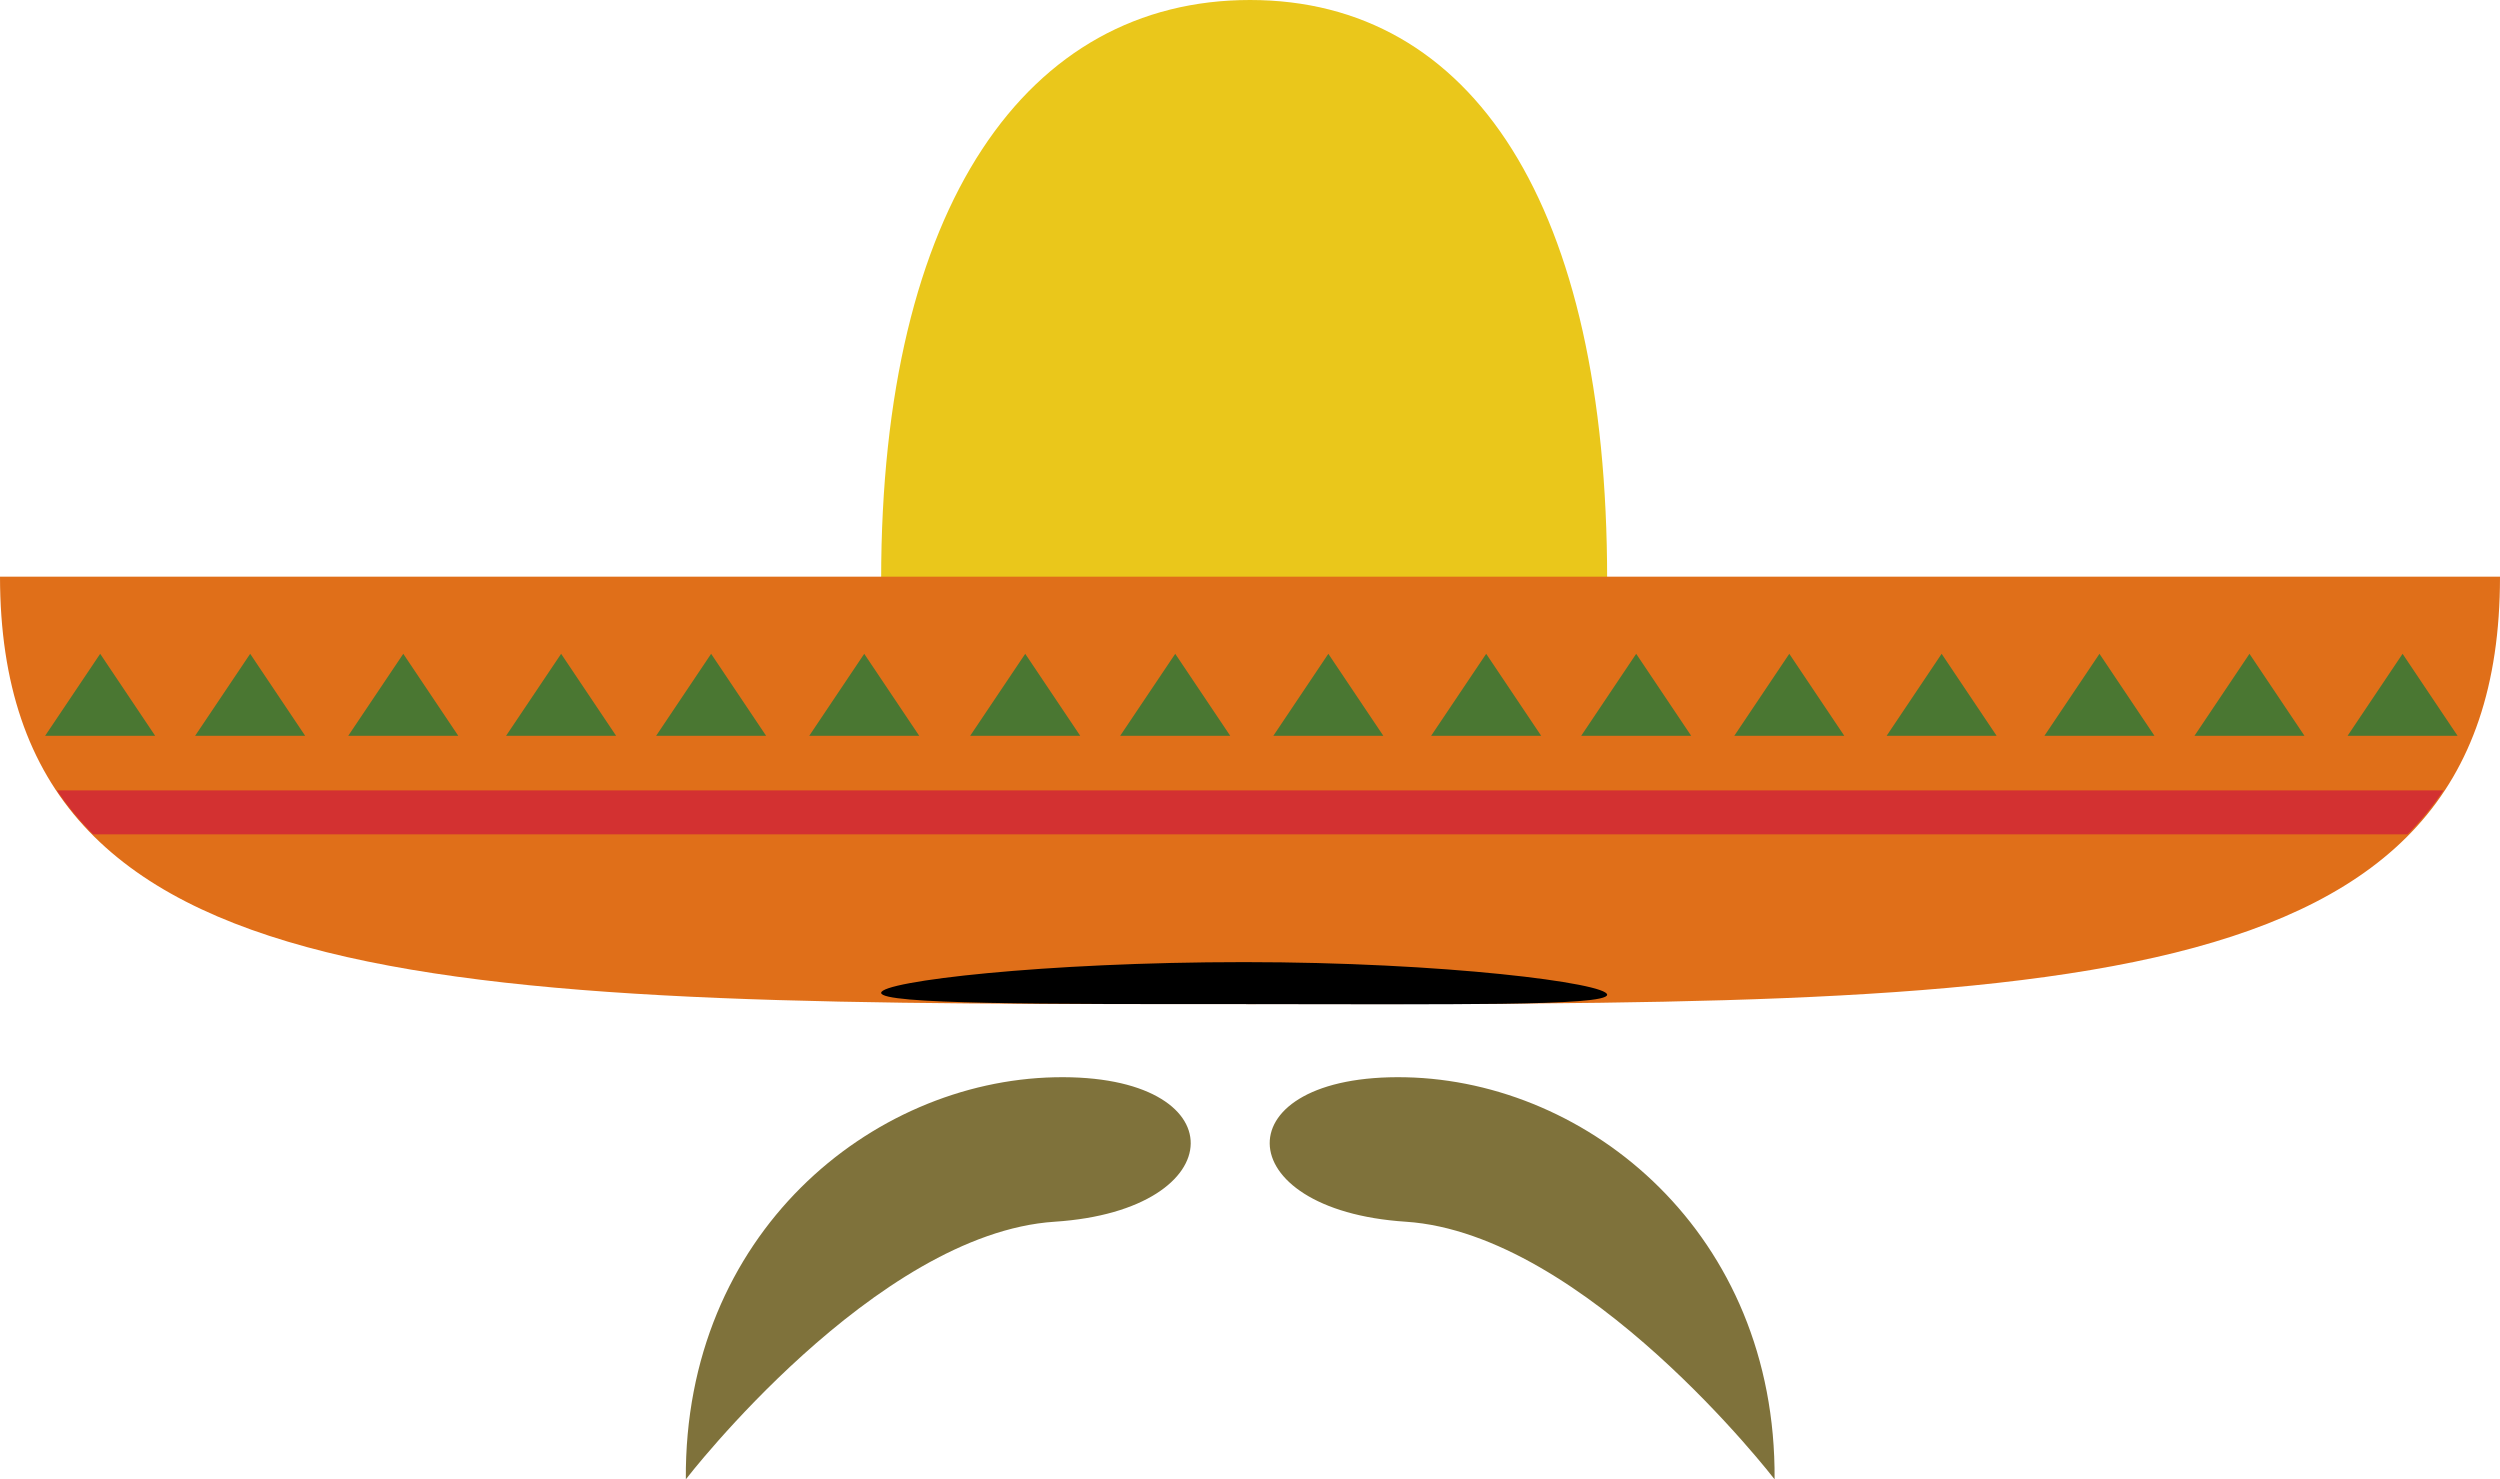 <svg id="sombrero1" xmlns="http://www.w3.org/2000/svg" viewBox="0 0 427 252.67">
  <defs>
    <style>
      .cls-1 {
        fill: #eac71b;
      }

      .cls-2 {
        fill: #e06f19;
      }

      .cls-3 {
        fill: #d33131;
      }

      .cls-4 {
        fill: #4a7732;
      }

      .cls-5 {
        fill: #7f723b;
      }
    </style>
  </defs>
  <title>sombrero_moustache</title>
  <path id="head" class="cls-1" d="M250,119c-38,0-63,35-63,99H311c0-64-23-99-61-99" transform="translate(-36.5 -119)"/>
  <path id="brim" class="cls-2" d="M463.5,217.5H36.5c.12,73.69,77.33,73,213.75,73s213.13.86,213.25-72.83Z" transform="translate(-36.5 -119)"/>
  <g id="stripe">
    <path id="stripe-2" data-name="stripe" class="cls-3" d="M46.21,254a50.35,50.35,0,0,0,6.19,7.5H447.72a50.08,50.08,0,0,0,6.13-7.5Z" transform="translate(-36.5 -119)"/>
  </g>
  <g id="detail">
    <polygon id="detail-2" data-name="detail" class="cls-4" points="7.71 125.67 26.5 125.67 17.11 111.67 7.71 125.67"/>
    <polygon id="detail-3" data-name="detail" class="cls-4" points="33.33 125.67 52.12 125.67 42.73 111.67 33.33 125.67"/>
    <polygon id="detail-4" data-name="detail" class="cls-4" points="59.48 125.67 78.27 125.67 68.88 111.67 59.48 125.67"/>
    <polygon id="detail-5" data-name="detail" class="cls-4" points="86.44 125.67 105.23 125.67 95.84 111.67 86.44 125.67"/>
    <polygon id="detail-6" data-name="detail" class="cls-4" points="112.07 125.67 130.85 125.67 121.46 111.67 112.07 125.67"/>
    <polygon id="detail-7" data-name="detail" class="cls-4" points="138.22 125.67 157 125.67 147.61 111.67 138.22 125.67"/>
    <polygon id="detail-8" data-name="detail" class="cls-4" points="165.71 125.67 184.5 125.67 175.11 111.67 165.71 125.67"/>
    <polygon id="detail-9" data-name="detail" class="cls-4" points="191.33 125.67 210.12 125.67 200.73 111.67 191.33 125.67"/>
    <polygon id="detail-10" data-name="detail" class="cls-4" points="217.49 125.67 236.27 125.67 226.88 111.67 217.49 125.67"/>
    <polygon id="detail-11" data-name="detail" class="cls-4" points="244.44 125.67 263.23 125.67 253.84 111.67 244.44 125.67"/>
    <polygon id="detail-12" data-name="detail" class="cls-4" points="270.07 125.67 288.85 125.67 279.46 111.67 270.07 125.67"/>
    <polygon id="detail-13" data-name="detail" class="cls-4" points="296.22 125.67 315 125.67 305.61 111.67 296.22 125.67"/>
    <polygon id="detail-14" data-name="detail" class="cls-4" points="322.24 125.67 341.02 125.67 331.63 111.67 322.24 125.67"/>
    <polygon id="detail-15" data-name="detail" class="cls-4" points="349.19 125.67 367.98 125.67 358.59 111.67 349.19 125.67"/>
    <polygon id="detail-16" data-name="detail" class="cls-4" points="374.82 125.67 393.6 125.67 384.21 111.67 374.82 125.67"/>
    <polygon id="detail-17" data-name="detail" class="cls-4" points="400.97 125.67 419.75 125.67 410.36 111.67 400.97 125.67"/>
  </g>
  <path id="detail-18" data-name="detail" d="M311,288.9c0,2-27.76,1.6-62,1.6s-62,.06-62-1.92,27.76-5.25,62-5.25S311,286.92,311,288.9Z" transform="translate(-36.5 -119)"/>
  <g id="moustache">
    <path id="moustache_left" class="cls-5" d="M153.64,371.67c-.29-42,31.71-68,63-68.67s30.67,22.67,0,24.67S153.64,371.67,153.64,371.67Z" transform="translate(-36.5 -119)"/>
    <path id="moustache_right" class="cls-5" d="M339.6,371.67c.29-42-31.71-68-63-68.67s-30.67,22.67,0,24.67S339.6,371.67,339.6,371.67Z" transform="translate(-36.5 -119)"/>
  </g>
</svg>
